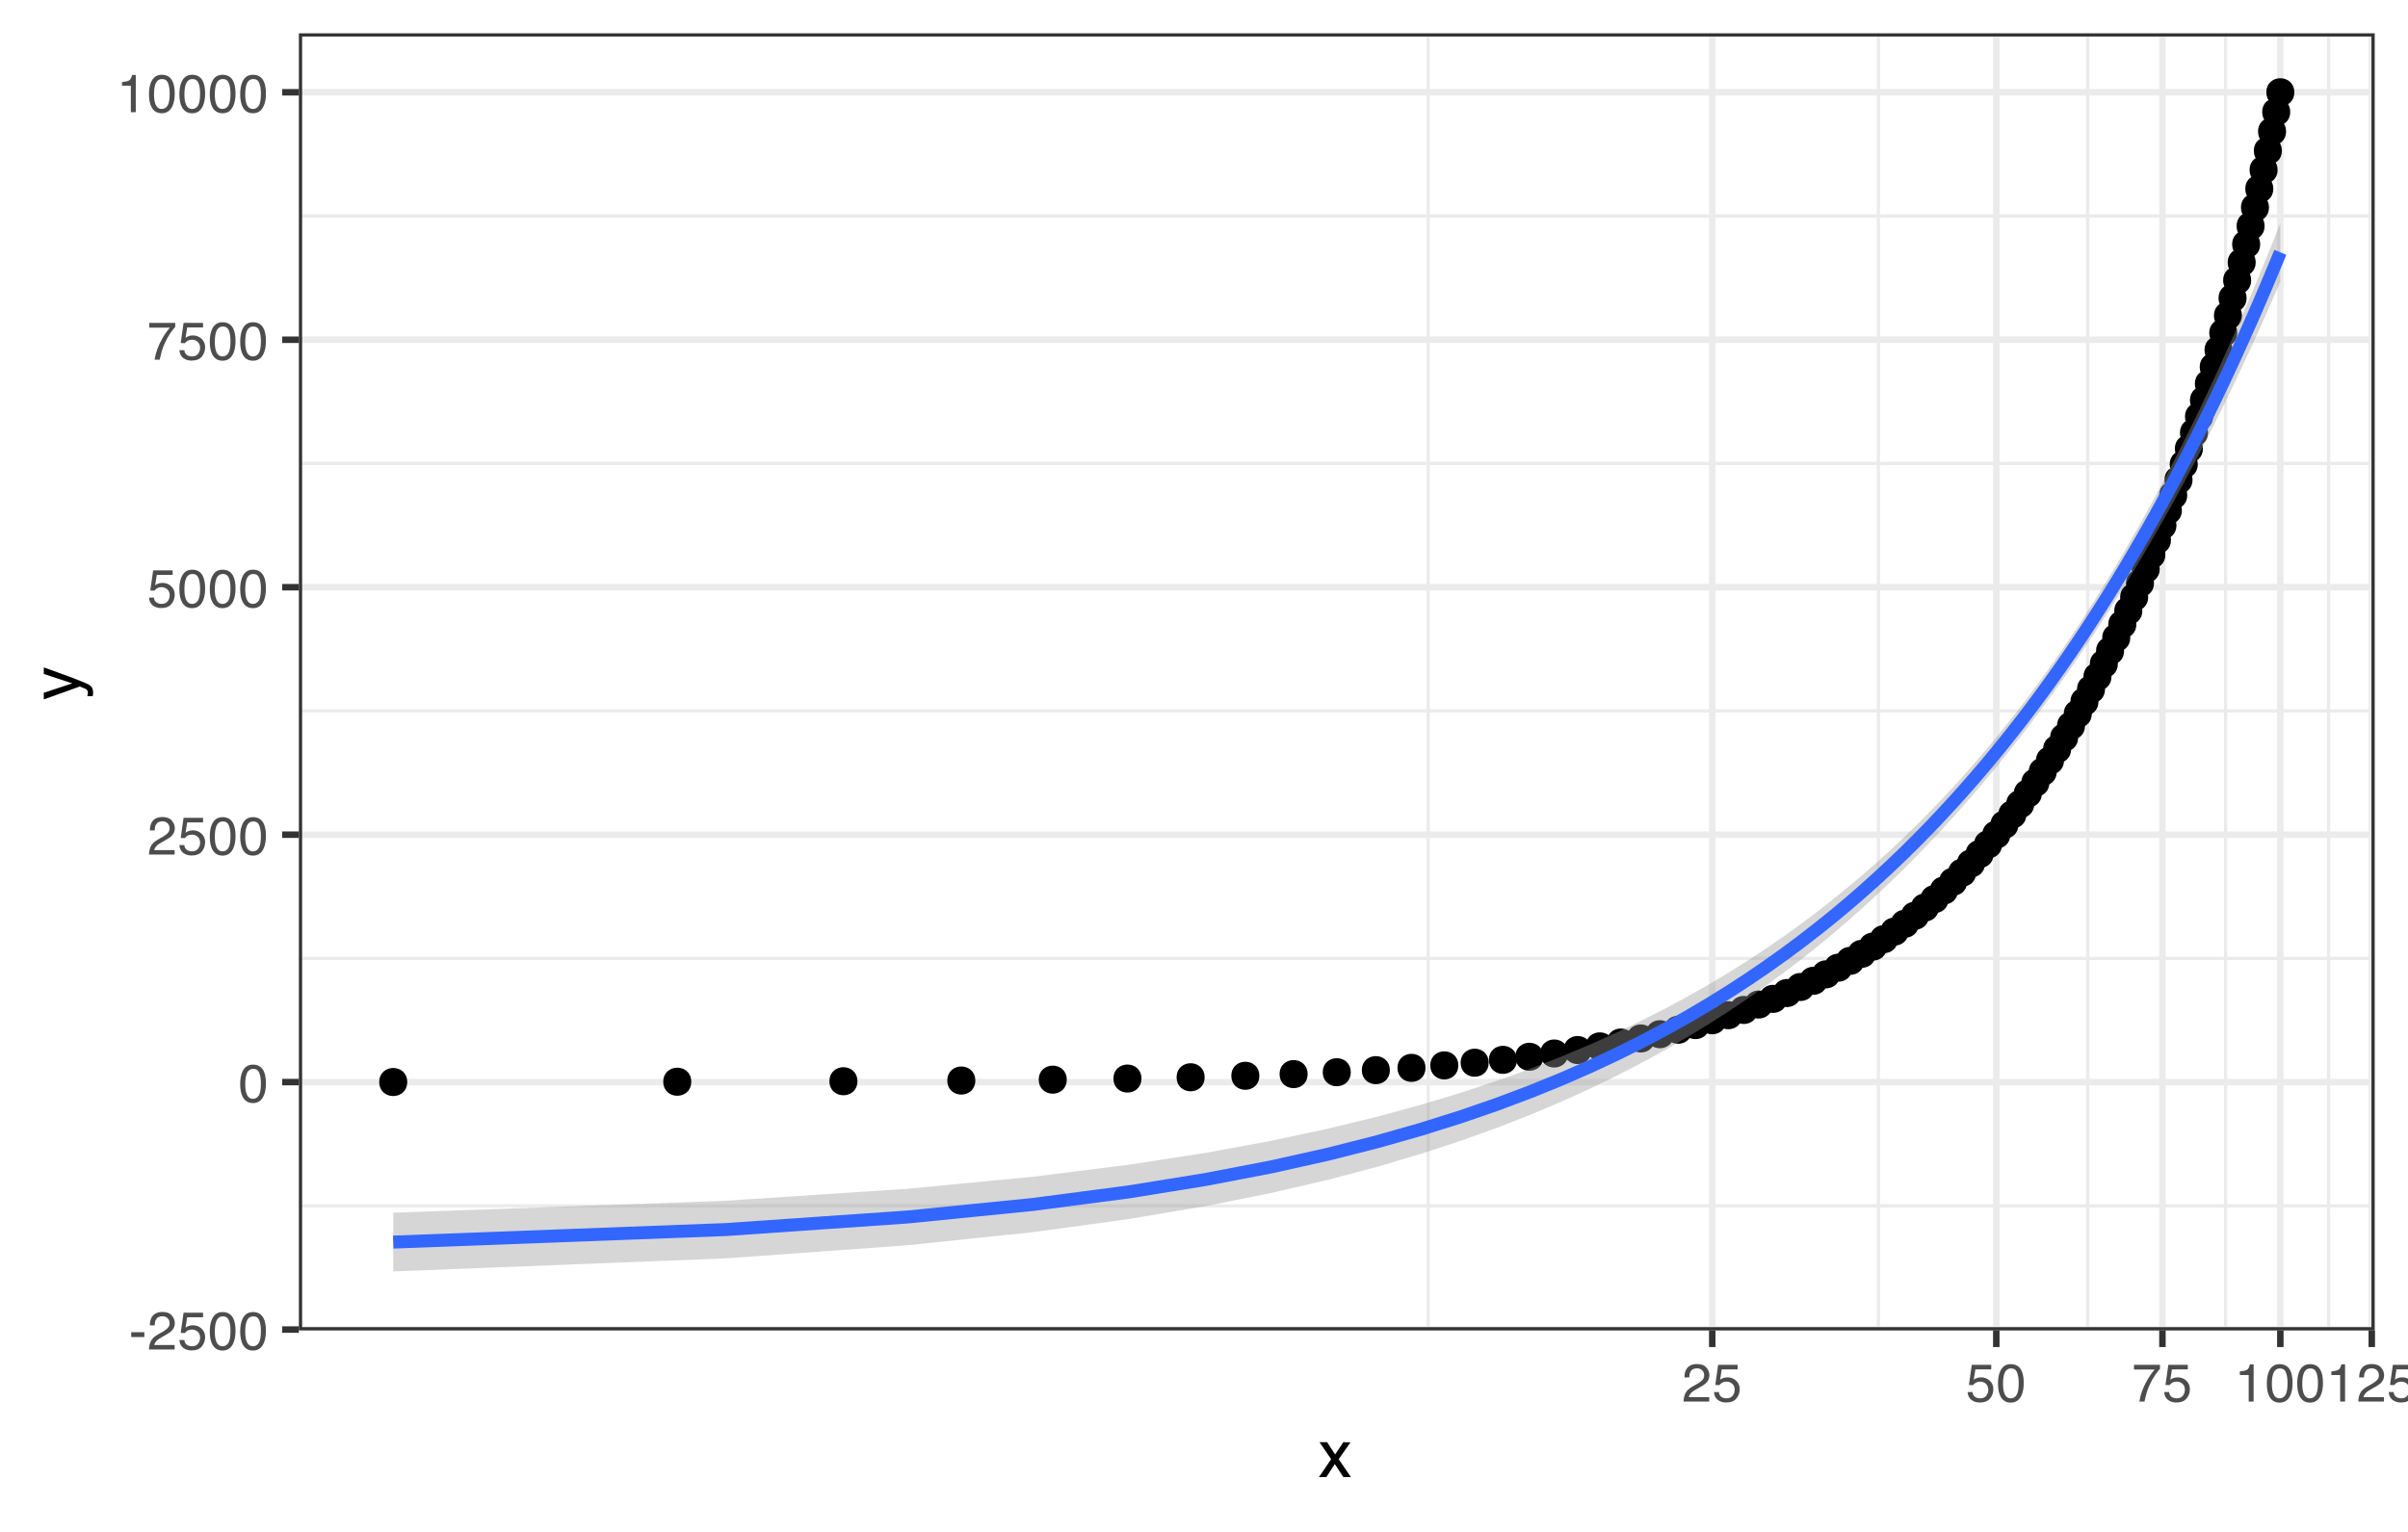 <?xml version="1.0" encoding="UTF-8"?>
<svg xmlns="http://www.w3.org/2000/svg" xmlns:xlink="http://www.w3.org/1999/xlink" width="396" height="252" viewBox="0 0 396 252">
<defs>
<g>
<g id="glyph-0-0">
<path d="M 0.281 0 L 0.281 -6.312 L 5.297 -6.312 L 5.297 0 Z M 4.5 -0.797 L 4.5 -5.516 L 1.078 -5.516 L 1.078 -0.797 Z M 4.5 -0.797 "/>
</g>
<g id="glyph-0-1">
<path d="M 0.359 -2.844 L 2.516 -2.844 L 2.516 -2.047 L 0.359 -2.047 Z M 0.359 -2.844 "/>
</g>
<g id="glyph-0-2">
<path d="M 0.281 0 C 0.301 -0.531 0.406 -0.988 0.594 -1.375 C 0.789 -1.77 1.164 -2.129 1.719 -2.453 L 2.547 -2.922 C 2.91 -3.141 3.164 -3.328 3.312 -3.484 C 3.551 -3.711 3.672 -3.984 3.672 -4.297 C 3.672 -4.648 3.562 -4.93 3.344 -5.141 C 3.133 -5.359 2.848 -5.469 2.484 -5.469 C 1.961 -5.469 1.598 -5.266 1.391 -4.859 C 1.285 -4.648 1.227 -4.352 1.219 -3.969 L 0.422 -3.969 C 0.43 -4.5 0.531 -4.938 0.719 -5.281 C 1.051 -5.875 1.645 -6.172 2.5 -6.172 C 3.195 -6.172 3.707 -5.977 4.031 -5.594 C 4.363 -5.219 4.531 -4.797 4.531 -4.328 C 4.531 -3.836 4.352 -3.414 4 -3.062 C 3.801 -2.863 3.441 -2.617 2.922 -2.328 L 2.344 -2 C 2.062 -1.844 1.836 -1.695 1.672 -1.562 C 1.391 -1.312 1.211 -1.035 1.141 -0.734 L 4.5 -0.734 L 4.5 0 Z M 0.281 0 "/>
</g>
<g id="glyph-0-3">
<path d="M 1.094 -1.562 C 1.133 -1.125 1.336 -0.82 1.703 -0.656 C 1.879 -0.57 2.094 -0.531 2.344 -0.531 C 2.801 -0.531 3.141 -0.676 3.359 -0.969 C 3.578 -1.258 3.688 -1.582 3.688 -1.938 C 3.688 -2.363 3.555 -2.691 3.297 -2.922 C 3.035 -3.16 2.719 -3.281 2.344 -3.281 C 2.082 -3.281 1.852 -3.227 1.656 -3.125 C 1.469 -3.02 1.305 -2.879 1.172 -2.703 L 0.5 -2.734 L 0.969 -6.047 L 4.172 -6.047 L 4.172 -5.297 L 1.562 -5.297 L 1.297 -3.594 C 1.43 -3.695 1.566 -3.773 1.703 -3.828 C 1.93 -3.93 2.195 -3.984 2.5 -3.984 C 3.062 -3.984 3.535 -3.801 3.922 -3.438 C 4.316 -3.07 4.516 -2.609 4.516 -2.047 C 4.516 -1.461 4.332 -0.945 3.969 -0.5 C 3.613 -0.062 3.047 0.156 2.266 0.156 C 1.754 0.156 1.305 0.016 0.922 -0.266 C 0.547 -0.547 0.332 -0.977 0.281 -1.562 Z M 1.094 -1.562 "/>
</g>
<g id="glyph-0-4">
<path d="M 2.375 -6.156 C 3.176 -6.156 3.754 -5.828 4.109 -5.172 C 4.379 -4.66 4.516 -3.961 4.516 -3.078 C 4.516 -2.242 4.391 -1.555 4.141 -1.016 C 3.785 -0.223 3.195 0.172 2.375 0.172 C 1.633 0.172 1.082 -0.148 0.719 -0.797 C 0.426 -1.328 0.281 -2.047 0.281 -2.953 C 0.281 -3.648 0.367 -4.25 0.547 -4.75 C 0.879 -5.688 1.488 -6.156 2.375 -6.156 Z M 2.375 -0.531 C 2.77 -0.531 3.086 -0.707 3.328 -1.062 C 3.566 -1.426 3.688 -2.086 3.688 -3.047 C 3.688 -3.754 3.598 -4.332 3.422 -4.781 C 3.254 -5.227 2.922 -5.453 2.422 -5.453 C 1.973 -5.453 1.641 -5.238 1.422 -4.812 C 1.211 -4.383 1.109 -3.754 1.109 -2.922 C 1.109 -2.297 1.176 -1.789 1.312 -1.406 C 1.52 -0.82 1.875 -0.531 2.375 -0.531 Z M 2.375 -0.531 "/>
</g>
<g id="glyph-0-5">
<path d="M 4.594 -6.047 L 4.594 -5.375 C 4.395 -5.176 4.129 -4.836 3.797 -4.359 C 3.473 -3.891 3.188 -3.379 2.938 -2.828 C 2.688 -2.297 2.5 -1.812 2.375 -1.375 C 2.289 -1.082 2.18 -0.625 2.047 0 L 1.203 0 C 1.391 -1.176 1.816 -2.344 2.484 -3.5 C 2.879 -4.188 3.289 -4.773 3.719 -5.266 L 0.328 -5.266 L 0.328 -6.047 Z M 4.594 -6.047 "/>
</g>
<g id="glyph-0-6">
<path d="M 0.844 -4.359 L 0.844 -4.953 C 1.395 -5.004 1.781 -5.094 2 -5.219 C 2.227 -5.344 2.395 -5.645 2.5 -6.125 L 3.109 -6.125 L 3.109 0 L 2.297 0 L 2.297 -4.359 Z M 0.844 -4.359 "/>
</g>
<g id="glyph-1-0">
<path d="M 0.359 0 L 0.359 -7.891 L 6.625 -7.891 L 6.625 0 Z M 5.625 -0.984 L 5.625 -6.906 L 1.344 -6.906 L 1.344 -0.984 Z M 5.625 -0.984 "/>
</g>
<g id="glyph-1-1">
<path d="M 0.156 -5.75 L 1.406 -5.75 L 2.734 -3.734 L 4.078 -5.75 L 5.25 -5.719 L 3.312 -2.953 L 5.328 0 L 4.094 0 L 2.672 -2.156 L 1.281 0 L 0.062 0 L 2.078 -2.953 Z M 0.156 -5.75 "/>
</g>
<g id="glyph-2-0">
<path d="M 0 -0.359 L -7.891 -0.359 L -7.891 -6.625 L 0 -6.625 Z M -0.984 -5.625 L -6.906 -5.625 L -6.906 -1.344 L -0.984 -1.344 Z M -0.984 -5.625 "/>
</g>
<g id="glyph-2-1">
<path d="M -5.75 -4.297 L -5.75 -5.375 C -5.383 -5.238 -4.547 -4.938 -3.234 -4.469 C -2.242 -4.113 -1.438 -3.816 -0.812 -3.578 C 0.656 -3.023 1.551 -2.633 1.875 -2.406 C 2.195 -2.176 2.359 -1.781 2.359 -1.219 C 2.359 -1.082 2.352 -0.977 2.344 -0.906 C 2.332 -0.832 2.312 -0.742 2.281 -0.641 L 1.406 -0.641 C 1.445 -0.805 1.473 -0.926 1.484 -1 C 1.492 -1.07 1.5 -1.141 1.5 -1.203 C 1.5 -1.379 1.469 -1.508 1.406 -1.594 C 1.352 -1.676 1.285 -1.75 1.203 -1.812 C 1.172 -1.82 1.02 -1.883 0.75 -2 C 0.488 -2.113 0.297 -2.191 0.172 -2.234 L -5.75 -0.109 L -5.75 -1.203 L -1.062 -2.75 Z M -5.891 -2.75 Z M -5.891 -2.75 "/>
</g>
</g>
<clipPath id="clip-0">
<path clip-rule="nonzero" d="M 49.152 5.48 L 390.523 5.48 L 390.523 218.852 L 49.152 218.852 Z M 49.152 5.48 "/>
</clipPath>
<clipPath id="clip-1">
<path clip-rule="nonzero" d="M 49.152 198 L 390.523 198 L 390.523 199 L 49.152 199 Z M 49.152 198 "/>
</clipPath>
<clipPath id="clip-2">
<path clip-rule="nonzero" d="M 49.152 157 L 390.523 157 L 390.523 158 L 49.152 158 Z M 49.152 157 "/>
</clipPath>
<clipPath id="clip-3">
<path clip-rule="nonzero" d="M 49.152 116 L 390.523 116 L 390.523 118 L 49.152 118 Z M 49.152 116 "/>
</clipPath>
<clipPath id="clip-4">
<path clip-rule="nonzero" d="M 49.152 75 L 390.523 75 L 390.523 77 L 49.152 77 Z M 49.152 75 "/>
</clipPath>
<clipPath id="clip-5">
<path clip-rule="nonzero" d="M 49.152 35 L 390.523 35 L 390.523 36 L 49.152 36 Z M 49.152 35 "/>
</clipPath>
<clipPath id="clip-6">
<path clip-rule="nonzero" d="M 234 5.48 L 236 5.48 L 236 218.852 L 234 218.852 Z M 234 5.48 "/>
</clipPath>
<clipPath id="clip-7">
<path clip-rule="nonzero" d="M 308 5.48 L 310 5.48 L 310 218.852 L 308 218.852 Z M 308 5.48 "/>
</clipPath>
<clipPath id="clip-8">
<path clip-rule="nonzero" d="M 343 5.48 L 344 5.48 L 344 218.852 L 343 218.852 Z M 343 5.48 "/>
</clipPath>
<clipPath id="clip-9">
<path clip-rule="nonzero" d="M 365 5.48 L 367 5.48 L 367 218.852 L 365 218.852 Z M 365 5.48 "/>
</clipPath>
<clipPath id="clip-10">
<path clip-rule="nonzero" d="M 382 5.48 L 384 5.48 L 384 218.852 L 382 218.852 Z M 382 5.48 "/>
</clipPath>
<clipPath id="clip-11">
<path clip-rule="nonzero" d="M 49.152 218 L 390.523 218 L 390.523 218.852 L 49.152 218.852 Z M 49.152 218 "/>
</clipPath>
<clipPath id="clip-12">
<path clip-rule="nonzero" d="M 49.152 177 L 390.523 177 L 390.523 179 L 49.152 179 Z M 49.152 177 "/>
</clipPath>
<clipPath id="clip-13">
<path clip-rule="nonzero" d="M 49.152 136 L 390.523 136 L 390.523 138 L 49.152 138 Z M 49.152 136 "/>
</clipPath>
<clipPath id="clip-14">
<path clip-rule="nonzero" d="M 49.152 96 L 390.523 96 L 390.523 98 L 49.152 98 Z M 49.152 96 "/>
</clipPath>
<clipPath id="clip-15">
<path clip-rule="nonzero" d="M 49.152 55 L 390.523 55 L 390.523 57 L 49.152 57 Z M 49.152 55 "/>
</clipPath>
<clipPath id="clip-16">
<path clip-rule="nonzero" d="M 49.152 14 L 390.523 14 L 390.523 16 L 49.152 16 Z M 49.152 14 "/>
</clipPath>
<clipPath id="clip-17">
<path clip-rule="nonzero" d="M 281 5.48 L 283 5.48 L 283 218.852 L 281 218.852 Z M 281 5.48 "/>
</clipPath>
<clipPath id="clip-18">
<path clip-rule="nonzero" d="M 327 5.48 L 329 5.48 L 329 218.852 L 327 218.852 Z M 327 5.48 "/>
</clipPath>
<clipPath id="clip-19">
<path clip-rule="nonzero" d="M 355 5.48 L 357 5.48 L 357 218.852 L 355 218.852 Z M 355 5.48 "/>
</clipPath>
<clipPath id="clip-20">
<path clip-rule="nonzero" d="M 374 5.48 L 376 5.48 L 376 218.852 L 374 218.852 Z M 374 5.48 "/>
</clipPath>
<clipPath id="clip-21">
<path clip-rule="nonzero" d="M 389 5.48 L 390.523 5.48 L 390.523 218.852 L 389 218.852 Z M 389 5.48 "/>
</clipPath>
<clipPath id="clip-22">
<path clip-rule="nonzero" d="M 49.152 5.48 L 390.523 5.48 L 390.523 218.852 L 49.152 218.852 Z M 49.152 5.48 "/>
</clipPath>
</defs>
<rect x="-39.6" y="-25.2" width="475.2" height="302.4" fill="rgb(100%, 100%, 100%)" fill-opacity="1"/>
<rect x="-39.6" y="-25.2" width="475.2" height="302.4" fill="rgb(100%, 100%, 100%)" fill-opacity="1"/>
<path fill="none" stroke-width="1.067" stroke-linecap="round" stroke-linejoin="round" stroke="rgb(100%, 100%, 100%)" stroke-opacity="1" stroke-miterlimit="10" d="M 0 252 L 396 252 L 396 0 L 0 0 Z M 0 252 "/>
<g clip-path="url(#clip-0)">
<path fill-rule="nonzero" fill="rgb(100%, 100%, 100%)" fill-opacity="1" d="M 49.152 218.848 L 390.523 218.848 L 390.523 5.477 L 49.152 5.477 Z M 49.152 218.848 "/>
</g>
<g clip-path="url(#clip-1)">
<path fill="none" stroke-width="0.533" stroke-linecap="butt" stroke-linejoin="round" stroke="rgb(92.157%, 92.157%, 92.157%)" stroke-opacity="1" stroke-miterlimit="10" d="M 49.152 198.363 L 390.52 198.363 "/>
</g>
<g clip-path="url(#clip-2)">
<path fill="none" stroke-width="0.533" stroke-linecap="butt" stroke-linejoin="round" stroke="rgb(92.157%, 92.157%, 92.157%)" stroke-opacity="1" stroke-miterlimit="10" d="M 49.152 157.656 L 390.52 157.656 "/>
</g>
<g clip-path="url(#clip-3)">
<path fill="none" stroke-width="0.533" stroke-linecap="butt" stroke-linejoin="round" stroke="rgb(92.157%, 92.157%, 92.157%)" stroke-opacity="1" stroke-miterlimit="10" d="M 49.152 116.949 L 390.52 116.949 "/>
</g>
<g clip-path="url(#clip-4)">
<path fill="none" stroke-width="0.533" stroke-linecap="butt" stroke-linejoin="round" stroke="rgb(92.157%, 92.157%, 92.157%)" stroke-opacity="1" stroke-miterlimit="10" d="M 49.152 76.238 L 390.52 76.238 "/>
</g>
<g clip-path="url(#clip-5)">
<path fill="none" stroke-width="0.533" stroke-linecap="butt" stroke-linejoin="round" stroke="rgb(92.157%, 92.157%, 92.157%)" stroke-opacity="1" stroke-miterlimit="10" d="M 49.152 35.531 L 390.52 35.531 "/>
</g>
<g clip-path="url(#clip-6)">
<path fill="none" stroke-width="0.533" stroke-linecap="butt" stroke-linejoin="round" stroke="rgb(92.157%, 92.157%, 92.157%)" stroke-opacity="1" stroke-miterlimit="10" d="M 234.871 218.848 L 234.871 5.48 "/>
</g>
<g clip-path="url(#clip-7)">
<path fill="none" stroke-width="0.533" stroke-linecap="butt" stroke-linejoin="round" stroke="rgb(92.157%, 92.157%, 92.157%)" stroke-opacity="1" stroke-miterlimit="10" d="M 308.906 218.848 L 308.906 5.48 "/>
</g>
<g clip-path="url(#clip-8)">
<path fill="none" stroke-width="0.533" stroke-linecap="butt" stroke-linejoin="round" stroke="rgb(92.157%, 92.157%, 92.157%)" stroke-opacity="1" stroke-miterlimit="10" d="M 343.332 218.848 L 343.332 5.48 "/>
</g>
<g clip-path="url(#clip-9)">
<path fill="none" stroke-width="0.533" stroke-linecap="butt" stroke-linejoin="round" stroke="rgb(92.157%, 92.157%, 92.157%)" stroke-opacity="1" stroke-miterlimit="10" d="M 366.004 218.848 L 366.004 5.48 "/>
</g>
<g clip-path="url(#clip-10)">
<path fill="none" stroke-width="0.533" stroke-linecap="butt" stroke-linejoin="round" stroke="rgb(92.157%, 92.157%, 92.157%)" stroke-opacity="1" stroke-miterlimit="10" d="M 382.941 218.848 L 382.941 5.48 "/>
</g>
<g clip-path="url(#clip-11)">
<path fill="none" stroke-width="1.067" stroke-linecap="butt" stroke-linejoin="round" stroke="rgb(92.157%, 92.157%, 92.157%)" stroke-opacity="1" stroke-miterlimit="10" d="M 49.152 218.715 L 390.52 218.715 "/>
</g>
<g clip-path="url(#clip-12)">
<path fill="none" stroke-width="1.067" stroke-linecap="butt" stroke-linejoin="round" stroke="rgb(92.157%, 92.157%, 92.157%)" stroke-opacity="1" stroke-miterlimit="10" d="M 49.152 178.008 L 390.52 178.008 "/>
</g>
<g clip-path="url(#clip-13)">
<path fill="none" stroke-width="1.067" stroke-linecap="butt" stroke-linejoin="round" stroke="rgb(92.157%, 92.157%, 92.157%)" stroke-opacity="1" stroke-miterlimit="10" d="M 49.152 137.301 L 390.52 137.301 "/>
</g>
<g clip-path="url(#clip-14)">
<path fill="none" stroke-width="1.067" stroke-linecap="butt" stroke-linejoin="round" stroke="rgb(92.157%, 92.157%, 92.157%)" stroke-opacity="1" stroke-miterlimit="10" d="M 49.152 96.594 L 390.52 96.594 "/>
</g>
<g clip-path="url(#clip-15)">
<path fill="none" stroke-width="1.067" stroke-linecap="butt" stroke-linejoin="round" stroke="rgb(92.157%, 92.157%, 92.157%)" stroke-opacity="1" stroke-miterlimit="10" d="M 49.152 55.887 L 390.52 55.887 "/>
</g>
<g clip-path="url(#clip-16)">
<path fill="none" stroke-width="1.067" stroke-linecap="butt" stroke-linejoin="round" stroke="rgb(92.157%, 92.157%, 92.157%)" stroke-opacity="1" stroke-miterlimit="10" d="M 49.152 15.18 L 390.52 15.18 "/>
</g>
<g clip-path="url(#clip-17)">
<path fill="none" stroke-width="1.067" stroke-linecap="butt" stroke-linejoin="round" stroke="rgb(92.157%, 92.157%, 92.157%)" stroke-opacity="1" stroke-miterlimit="10" d="M 281.582 218.848 L 281.582 5.48 "/>
</g>
<g clip-path="url(#clip-18)">
<path fill="none" stroke-width="1.067" stroke-linecap="butt" stroke-linejoin="round" stroke="rgb(92.157%, 92.157%, 92.157%)" stroke-opacity="1" stroke-miterlimit="10" d="M 328.293 218.848 L 328.293 5.48 "/>
</g>
<g clip-path="url(#clip-19)">
<path fill="none" stroke-width="1.067" stroke-linecap="butt" stroke-linejoin="round" stroke="rgb(92.157%, 92.157%, 92.157%)" stroke-opacity="1" stroke-miterlimit="10" d="M 355.617 218.848 L 355.617 5.48 "/>
</g>
<g clip-path="url(#clip-20)">
<path fill="none" stroke-width="1.067" stroke-linecap="butt" stroke-linejoin="round" stroke="rgb(92.157%, 92.157%, 92.157%)" stroke-opacity="1" stroke-miterlimit="10" d="M 375.004 218.848 L 375.004 5.48 "/>
</g>
<g clip-path="url(#clip-21)">
<path fill="none" stroke-width="1.067" stroke-linecap="butt" stroke-linejoin="round" stroke="rgb(92.157%, 92.157%, 92.157%)" stroke-opacity="1" stroke-miterlimit="10" d="M 390.043 218.848 L 390.043 5.48 "/>
</g>
<path fill-rule="nonzero" fill="rgb(0%, 0%, 0%)" fill-opacity="1" stroke-width="0.709" stroke-linecap="round" stroke-linejoin="round" stroke="rgb(0%, 0%, 0%)" stroke-opacity="1" stroke-miterlimit="10" d="M 66.621 177.992 C 66.621 180.598 62.711 180.598 62.711 177.992 C 62.711 175.387 66.621 175.387 66.621 177.992 "/>
<path fill-rule="nonzero" fill="rgb(0%, 0%, 0%)" fill-opacity="1" stroke-width="0.709" stroke-linecap="round" stroke-linejoin="round" stroke="rgb(0%, 0%, 0%)" stroke-opacity="1" stroke-miterlimit="10" d="M 113.332 177.945 C 113.332 180.551 109.422 180.551 109.422 177.945 C 109.422 175.336 113.332 175.336 113.332 177.945 "/>
<path fill-rule="nonzero" fill="rgb(0%, 0%, 0%)" fill-opacity="1" stroke-width="0.709" stroke-linecap="round" stroke-linejoin="round" stroke="rgb(0%, 0%, 0%)" stroke-opacity="1" stroke-miterlimit="10" d="M 140.656 177.863 C 140.656 180.469 136.746 180.469 136.746 177.863 C 136.746 175.258 140.656 175.258 140.656 177.863 "/>
<path fill-rule="nonzero" fill="rgb(0%, 0%, 0%)" fill-opacity="1" stroke-width="0.709" stroke-linecap="round" stroke-linejoin="round" stroke="rgb(0%, 0%, 0%)" stroke-opacity="1" stroke-miterlimit="10" d="M 160.043 177.75 C 160.043 180.355 156.133 180.355 156.133 177.75 C 156.133 175.141 160.043 175.141 160.043 177.75 "/>
<path fill-rule="nonzero" fill="rgb(0%, 0%, 0%)" fill-opacity="1" stroke-width="0.709" stroke-linecap="round" stroke-linejoin="round" stroke="rgb(0%, 0%, 0%)" stroke-opacity="1" stroke-miterlimit="10" d="M 175.082 177.602 C 175.082 180.207 171.172 180.207 171.172 177.602 C 171.172 174.996 175.082 174.996 175.082 177.602 "/>
<path fill-rule="nonzero" fill="rgb(0%, 0%, 0%)" fill-opacity="1" stroke-width="0.709" stroke-linecap="round" stroke-linejoin="round" stroke="rgb(0%, 0%, 0%)" stroke-opacity="1" stroke-miterlimit="10" d="M 187.367 177.422 C 187.367 180.027 183.457 180.027 183.457 177.422 C 183.457 174.816 187.367 174.816 187.367 177.422 "/>
<path fill-rule="nonzero" fill="rgb(0%, 0%, 0%)" fill-opacity="1" stroke-width="0.709" stroke-linecap="round" stroke-linejoin="round" stroke="rgb(0%, 0%, 0%)" stroke-opacity="1" stroke-miterlimit="10" d="M 197.754 177.211 C 197.754 179.816 193.844 179.816 193.844 177.211 C 193.844 174.605 197.754 174.605 197.754 177.211 "/>
<path fill-rule="nonzero" fill="rgb(0%, 0%, 0%)" fill-opacity="1" stroke-width="0.709" stroke-linecap="round" stroke-linejoin="round" stroke="rgb(0%, 0%, 0%)" stroke-opacity="1" stroke-miterlimit="10" d="M 206.754 176.965 C 206.754 179.574 202.844 179.574 202.844 176.965 C 202.844 174.359 206.754 174.359 206.754 176.965 "/>
<path fill-rule="nonzero" fill="rgb(0%, 0%, 0%)" fill-opacity="1" stroke-width="0.709" stroke-linecap="round" stroke-linejoin="round" stroke="rgb(0%, 0%, 0%)" stroke-opacity="1" stroke-miterlimit="10" d="M 214.691 176.691 C 214.691 179.297 210.781 179.297 210.781 176.691 C 210.781 174.082 214.691 174.082 214.691 176.691 "/>
<path fill-rule="nonzero" fill="rgb(0%, 0%, 0%)" fill-opacity="1" stroke-width="0.709" stroke-linecap="round" stroke-linejoin="round" stroke="rgb(0%, 0%, 0%)" stroke-opacity="1" stroke-miterlimit="10" d="M 221.789 176.379 C 221.789 178.988 217.879 178.988 217.879 176.379 C 217.879 173.773 221.789 173.773 221.789 176.379 "/>
<path fill-rule="nonzero" fill="rgb(0%, 0%, 0%)" fill-opacity="1" stroke-width="0.709" stroke-linecap="round" stroke-linejoin="round" stroke="rgb(0%, 0%, 0%)" stroke-opacity="1" stroke-miterlimit="10" d="M 228.215 176.039 C 228.215 178.645 224.305 178.645 224.305 176.039 C 224.305 173.434 228.215 173.434 228.215 176.039 "/>
<path fill-rule="nonzero" fill="rgb(0%, 0%, 0%)" fill-opacity="1" stroke-width="0.709" stroke-linecap="round" stroke-linejoin="round" stroke="rgb(0%, 0%, 0%)" stroke-opacity="1" stroke-miterlimit="10" d="M 234.078 175.664 C 234.078 178.27 230.168 178.27 230.168 175.664 C 230.168 173.059 234.078 173.059 234.078 175.664 "/>
<path fill-rule="nonzero" fill="rgb(0%, 0%, 0%)" fill-opacity="1" stroke-width="0.709" stroke-linecap="round" stroke-linejoin="round" stroke="rgb(0%, 0%, 0%)" stroke-opacity="1" stroke-miterlimit="10" d="M 239.473 175.258 C 239.473 177.863 235.562 177.863 235.562 175.258 C 235.562 172.652 239.473 172.652 239.473 175.258 "/>
<path fill-rule="nonzero" fill="rgb(0%, 0%, 0%)" fill-opacity="1" stroke-width="0.709" stroke-linecap="round" stroke-linejoin="round" stroke="rgb(0%, 0%, 0%)" stroke-opacity="1" stroke-miterlimit="10" d="M 244.465 174.816 C 244.465 177.422 240.555 177.422 240.555 174.816 C 240.555 172.211 244.465 172.211 244.465 174.816 "/>
<path fill-rule="nonzero" fill="rgb(0%, 0%, 0%)" fill-opacity="1" stroke-width="0.709" stroke-linecap="round" stroke-linejoin="round" stroke="rgb(0%, 0%, 0%)" stroke-opacity="1" stroke-miterlimit="10" d="M 249.113 174.344 C 249.113 176.953 245.203 176.953 245.203 174.344 C 245.203 171.738 249.113 171.738 249.113 174.344 "/>
<path fill-rule="nonzero" fill="rgb(0%, 0%, 0%)" fill-opacity="1" stroke-width="0.709" stroke-linecap="round" stroke-linejoin="round" stroke="rgb(0%, 0%, 0%)" stroke-opacity="1" stroke-miterlimit="10" d="M 253.465 173.84 C 253.465 176.445 249.555 176.445 249.555 173.84 C 249.555 171.234 253.465 171.234 253.465 173.84 "/>
<path fill-rule="nonzero" fill="rgb(0%, 0%, 0%)" fill-opacity="1" stroke-width="0.709" stroke-linecap="round" stroke-linejoin="round" stroke="rgb(0%, 0%, 0%)" stroke-opacity="1" stroke-miterlimit="10" d="M 257.547 173.305 C 257.547 175.91 253.641 175.91 253.641 173.305 C 253.641 170.695 257.547 170.695 257.547 173.305 "/>
<path fill-rule="nonzero" fill="rgb(0%, 0%, 0%)" fill-opacity="1" stroke-width="0.709" stroke-linecap="round" stroke-linejoin="round" stroke="rgb(0%, 0%, 0%)" stroke-opacity="1" stroke-miterlimit="10" d="M 261.402 172.734 C 261.402 175.34 257.492 175.34 257.492 172.734 C 257.492 170.125 261.402 170.125 261.402 172.734 "/>
<path fill-rule="nonzero" fill="rgb(0%, 0%, 0%)" fill-opacity="1" stroke-width="0.709" stroke-linecap="round" stroke-linejoin="round" stroke="rgb(0%, 0%, 0%)" stroke-opacity="1" stroke-miterlimit="10" d="M 265.043 172.129 C 265.043 174.738 261.133 174.738 261.133 172.129 C 261.133 169.523 265.043 169.523 265.043 172.129 "/>
<path fill-rule="nonzero" fill="rgb(0%, 0%, 0%)" fill-opacity="1" stroke-width="0.709" stroke-linecap="round" stroke-linejoin="round" stroke="rgb(0%, 0%, 0%)" stroke-opacity="1" stroke-miterlimit="10" d="M 268.5 171.496 C 268.5 174.102 264.59 174.102 264.59 171.496 C 264.59 168.891 268.5 168.891 268.5 171.496 "/>
<path fill-rule="nonzero" fill="rgb(0%, 0%, 0%)" fill-opacity="1" stroke-width="0.709" stroke-linecap="round" stroke-linejoin="round" stroke="rgb(0%, 0%, 0%)" stroke-opacity="1" stroke-miterlimit="10" d="M 271.789 170.828 C 271.789 173.434 267.879 173.434 267.879 170.828 C 267.879 168.223 271.789 168.223 271.789 170.828 "/>
<path fill-rule="nonzero" fill="rgb(0%, 0%, 0%)" fill-opacity="1" stroke-width="0.709" stroke-linecap="round" stroke-linejoin="round" stroke="rgb(0%, 0%, 0%)" stroke-opacity="1" stroke-miterlimit="10" d="M 274.922 170.129 C 274.922 172.734 271.016 172.734 271.016 170.129 C 271.016 167.52 274.922 167.52 274.922 170.129 "/>
<path fill-rule="nonzero" fill="rgb(0%, 0%, 0%)" fill-opacity="1" stroke-width="0.709" stroke-linecap="round" stroke-linejoin="round" stroke="rgb(0%, 0%, 0%)" stroke-opacity="1" stroke-miterlimit="10" d="M 277.918 169.395 C 277.918 172 274.008 172 274.008 169.395 C 274.008 166.789 277.918 166.789 277.918 169.395 "/>
<path fill-rule="nonzero" fill="rgb(0%, 0%, 0%)" fill-opacity="1" stroke-width="0.709" stroke-linecap="round" stroke-linejoin="round" stroke="rgb(0%, 0%, 0%)" stroke-opacity="1" stroke-miterlimit="10" d="M 280.785 168.629 C 280.785 171.234 276.879 171.234 276.879 168.629 C 276.879 166.023 280.785 166.023 280.785 168.629 "/>
<path fill-rule="nonzero" fill="rgb(0%, 0%, 0%)" fill-opacity="1" stroke-width="0.709" stroke-linecap="round" stroke-linejoin="round" stroke="rgb(0%, 0%, 0%)" stroke-opacity="1" stroke-miterlimit="10" d="M 283.539 167.832 C 283.539 170.438 279.629 170.438 279.629 167.832 C 279.629 165.227 283.539 165.227 283.539 167.832 "/>
<path fill-rule="nonzero" fill="rgb(0%, 0%, 0%)" fill-opacity="1" stroke-width="0.709" stroke-linecap="round" stroke-linejoin="round" stroke="rgb(0%, 0%, 0%)" stroke-opacity="1" stroke-miterlimit="10" d="M 286.18 167 C 286.18 169.609 282.27 169.609 282.27 167 C 282.27 164.395 286.18 164.395 286.18 167 "/>
<path fill-rule="nonzero" fill="rgb(0%, 0%, 0%)" fill-opacity="1" stroke-width="0.709" stroke-linecap="round" stroke-linejoin="round" stroke="rgb(0%, 0%, 0%)" stroke-opacity="1" stroke-miterlimit="10" d="M 288.723 166.137 C 288.723 168.746 284.816 168.746 284.816 166.137 C 284.816 163.531 288.723 163.531 288.723 166.137 "/>
<path fill-rule="nonzero" fill="rgb(0%, 0%, 0%)" fill-opacity="1" stroke-width="0.709" stroke-linecap="round" stroke-linejoin="round" stroke="rgb(0%, 0%, 0%)" stroke-opacity="1" stroke-miterlimit="10" d="M 291.176 165.242 C 291.176 167.848 287.266 167.848 287.266 165.242 C 287.266 162.637 291.176 162.637 291.176 165.242 "/>
<path fill-rule="nonzero" fill="rgb(0%, 0%, 0%)" fill-opacity="1" stroke-width="0.709" stroke-linecap="round" stroke-linejoin="round" stroke="rgb(0%, 0%, 0%)" stroke-opacity="1" stroke-miterlimit="10" d="M 293.539 164.316 C 293.539 166.922 289.629 166.922 289.629 164.316 C 289.629 161.707 293.539 161.707 293.539 164.316 "/>
<path fill-rule="nonzero" fill="rgb(0%, 0%, 0%)" fill-opacity="1" stroke-width="0.709" stroke-linecap="round" stroke-linejoin="round" stroke="rgb(0%, 0%, 0%)" stroke-opacity="1" stroke-miterlimit="10" d="M 295.824 163.355 C 295.824 165.961 291.914 165.961 291.914 163.355 C 291.914 160.746 295.824 160.746 295.824 163.355 "/>
<path fill-rule="nonzero" fill="rgb(0%, 0%, 0%)" fill-opacity="1" stroke-width="0.709" stroke-linecap="round" stroke-linejoin="round" stroke="rgb(0%, 0%, 0%)" stroke-opacity="1" stroke-miterlimit="10" d="M 298.035 162.359 C 298.035 164.969 294.125 164.969 294.125 162.359 C 294.125 159.754 298.035 159.754 298.035 162.359 "/>
<path fill-rule="nonzero" fill="rgb(0%, 0%, 0%)" fill-opacity="1" stroke-width="0.709" stroke-linecap="round" stroke-linejoin="round" stroke="rgb(0%, 0%, 0%)" stroke-opacity="1" stroke-miterlimit="10" d="M 300.172 161.336 C 300.172 163.941 296.266 163.941 296.266 161.336 C 296.266 158.73 300.172 158.73 300.172 161.336 "/>
<path fill-rule="nonzero" fill="rgb(0%, 0%, 0%)" fill-opacity="1" stroke-width="0.709" stroke-linecap="round" stroke-linejoin="round" stroke="rgb(0%, 0%, 0%)" stroke-opacity="1" stroke-miterlimit="10" d="M 302.246 160.277 C 302.246 162.883 298.336 162.883 298.336 160.277 C 298.336 157.672 302.246 157.672 302.246 160.277 "/>
<path fill-rule="nonzero" fill="rgb(0%, 0%, 0%)" fill-opacity="1" stroke-width="0.709" stroke-linecap="round" stroke-linejoin="round" stroke="rgb(0%, 0%, 0%)" stroke-opacity="1" stroke-miterlimit="10" d="M 304.258 159.188 C 304.258 161.793 300.348 161.793 300.348 159.188 C 300.348 156.578 304.258 156.578 304.258 159.188 "/>
<path fill-rule="nonzero" fill="rgb(0%, 0%, 0%)" fill-opacity="1" stroke-width="0.709" stroke-linecap="round" stroke-linejoin="round" stroke="rgb(0%, 0%, 0%)" stroke-opacity="1" stroke-miterlimit="10" d="M 306.211 158.062 C 306.211 160.668 302.305 160.668 302.305 158.062 C 302.305 155.457 306.211 155.457 306.211 158.062 "/>
<path fill-rule="nonzero" fill="rgb(0%, 0%, 0%)" fill-opacity="1" stroke-width="0.709" stroke-linecap="round" stroke-linejoin="round" stroke="rgb(0%, 0%, 0%)" stroke-opacity="1" stroke-miterlimit="10" d="M 308.109 156.906 C 308.109 159.512 304.203 159.512 304.203 156.906 C 304.203 154.301 308.109 154.301 308.109 156.906 "/>
<path fill-rule="nonzero" fill="rgb(0%, 0%, 0%)" fill-opacity="1" stroke-width="0.709" stroke-linecap="round" stroke-linejoin="round" stroke="rgb(0%, 0%, 0%)" stroke-opacity="1" stroke-miterlimit="10" d="M 309.957 155.719 C 309.957 158.324 306.047 158.324 306.047 155.719 C 306.047 153.109 309.957 153.109 309.957 155.719 "/>
<path fill-rule="nonzero" fill="rgb(0%, 0%, 0%)" fill-opacity="1" stroke-width="0.709" stroke-linecap="round" stroke-linejoin="round" stroke="rgb(0%, 0%, 0%)" stroke-opacity="1" stroke-miterlimit="10" d="M 311.754 154.496 C 311.754 157.102 307.844 157.102 307.844 154.496 C 307.844 151.891 311.754 151.891 311.754 154.496 "/>
<path fill-rule="nonzero" fill="rgb(0%, 0%, 0%)" fill-opacity="1" stroke-width="0.709" stroke-linecap="round" stroke-linejoin="round" stroke="rgb(0%, 0%, 0%)" stroke-opacity="1" stroke-miterlimit="10" d="M 313.504 153.242 C 313.504 155.848 309.594 155.848 309.594 153.242 C 309.594 150.637 313.504 150.637 313.504 153.242 "/>
<path fill-rule="nonzero" fill="rgb(0%, 0%, 0%)" fill-opacity="1" stroke-width="0.709" stroke-linecap="round" stroke-linejoin="round" stroke="rgb(0%, 0%, 0%)" stroke-opacity="1" stroke-miterlimit="10" d="M 315.211 151.957 C 315.211 154.562 311.301 154.562 311.301 151.957 C 311.301 149.348 315.211 149.348 315.211 151.957 "/>
<path fill-rule="nonzero" fill="rgb(0%, 0%, 0%)" fill-opacity="1" stroke-width="0.709" stroke-linecap="round" stroke-linejoin="round" stroke="rgb(0%, 0%, 0%)" stroke-opacity="1" stroke-miterlimit="10" d="M 316.875 150.637 C 316.875 153.242 312.965 153.242 312.965 150.637 C 312.965 148.031 316.875 148.031 316.875 150.637 "/>
<path fill-rule="nonzero" fill="rgb(0%, 0%, 0%)" fill-opacity="1" stroke-width="0.709" stroke-linecap="round" stroke-linejoin="round" stroke="rgb(0%, 0%, 0%)" stroke-opacity="1" stroke-miterlimit="10" d="M 318.5 149.285 C 318.5 151.891 314.59 151.891 314.59 149.285 C 314.59 146.68 318.5 146.68 318.5 149.285 "/>
<path fill-rule="nonzero" fill="rgb(0%, 0%, 0%)" fill-opacity="1" stroke-width="0.709" stroke-linecap="round" stroke-linejoin="round" stroke="rgb(0%, 0%, 0%)" stroke-opacity="1" stroke-miterlimit="10" d="M 320.086 147.902 C 320.086 150.508 316.176 150.508 316.176 147.902 C 316.176 145.297 320.086 145.297 320.086 147.902 "/>
<path fill-rule="nonzero" fill="rgb(0%, 0%, 0%)" fill-opacity="1" stroke-width="0.709" stroke-linecap="round" stroke-linejoin="round" stroke="rgb(0%, 0%, 0%)" stroke-opacity="1" stroke-miterlimit="10" d="M 321.633 146.484 C 321.633 149.09 317.723 149.09 317.723 146.484 C 317.723 143.879 321.633 143.879 321.633 146.484 "/>
<path fill-rule="nonzero" fill="rgb(0%, 0%, 0%)" fill-opacity="1" stroke-width="0.709" stroke-linecap="round" stroke-linejoin="round" stroke="rgb(0%, 0%, 0%)" stroke-opacity="1" stroke-miterlimit="10" d="M 323.148 145.035 C 323.148 147.641 319.238 147.641 319.238 145.035 C 319.238 142.43 323.148 142.43 323.148 145.035 "/>
<path fill-rule="nonzero" fill="rgb(0%, 0%, 0%)" fill-opacity="1" stroke-width="0.709" stroke-linecap="round" stroke-linejoin="round" stroke="rgb(0%, 0%, 0%)" stroke-opacity="1" stroke-miterlimit="10" d="M 324.629 143.555 C 324.629 146.16 320.719 146.16 320.719 143.555 C 320.719 140.949 324.629 140.949 324.629 143.555 "/>
<path fill-rule="nonzero" fill="rgb(0%, 0%, 0%)" fill-opacity="1" stroke-width="0.709" stroke-linecap="round" stroke-linejoin="round" stroke="rgb(0%, 0%, 0%)" stroke-opacity="1" stroke-miterlimit="10" d="M 326.078 142.039 C 326.078 144.645 322.168 144.645 322.168 142.039 C 322.168 139.434 326.078 139.434 326.078 142.039 "/>
<path fill-rule="nonzero" fill="rgb(0%, 0%, 0%)" fill-opacity="1" stroke-width="0.709" stroke-linecap="round" stroke-linejoin="round" stroke="rgb(0%, 0%, 0%)" stroke-opacity="1" stroke-miterlimit="10" d="M 327.496 140.492 C 327.496 143.098 323.586 143.098 323.586 140.492 C 323.586 137.887 327.496 137.887 327.496 140.492 "/>
<path fill-rule="nonzero" fill="rgb(0%, 0%, 0%)" fill-opacity="1" stroke-width="0.709" stroke-linecap="round" stroke-linejoin="round" stroke="rgb(0%, 0%, 0%)" stroke-opacity="1" stroke-miterlimit="10" d="M 328.887 138.914 C 328.887 141.52 324.977 141.52 324.977 138.914 C 324.977 136.309 328.887 136.309 328.887 138.914 "/>
<path fill-rule="nonzero" fill="rgb(0%, 0%, 0%)" fill-opacity="1" stroke-width="0.709" stroke-linecap="round" stroke-linejoin="round" stroke="rgb(0%, 0%, 0%)" stroke-opacity="1" stroke-miterlimit="10" d="M 330.25 137.301 C 330.25 139.906 326.34 139.906 326.34 137.301 C 326.34 134.695 330.25 134.695 330.25 137.301 "/>
<path fill-rule="nonzero" fill="rgb(0%, 0%, 0%)" fill-opacity="1" stroke-width="0.709" stroke-linecap="round" stroke-linejoin="round" stroke="rgb(0%, 0%, 0%)" stroke-opacity="1" stroke-miterlimit="10" d="M 331.582 135.656 C 331.582 138.262 327.672 138.262 327.672 135.656 C 327.672 133.051 331.582 133.051 331.582 135.656 "/>
<path fill-rule="nonzero" fill="rgb(0%, 0%, 0%)" fill-opacity="1" stroke-width="0.709" stroke-linecap="round" stroke-linejoin="round" stroke="rgb(0%, 0%, 0%)" stroke-opacity="1" stroke-miterlimit="10" d="M 332.891 133.98 C 332.891 136.586 328.98 136.586 328.98 133.98 C 328.98 131.371 332.891 131.371 332.891 133.98 "/>
<path fill-rule="nonzero" fill="rgb(0%, 0%, 0%)" fill-opacity="1" stroke-width="0.709" stroke-linecap="round" stroke-linejoin="round" stroke="rgb(0%, 0%, 0%)" stroke-opacity="1" stroke-miterlimit="10" d="M 334.176 132.27 C 334.176 134.875 330.266 134.875 330.266 132.27 C 330.266 129.664 334.176 129.664 334.176 132.27 "/>
<path fill-rule="nonzero" fill="rgb(0%, 0%, 0%)" fill-opacity="1" stroke-width="0.709" stroke-linecap="round" stroke-linejoin="round" stroke="rgb(0%, 0%, 0%)" stroke-opacity="1" stroke-miterlimit="10" d="M 335.434 130.527 C 335.434 133.133 331.523 133.133 331.523 130.527 C 331.523 127.922 335.434 127.922 335.434 130.527 "/>
<path fill-rule="nonzero" fill="rgb(0%, 0%, 0%)" fill-opacity="1" stroke-width="0.709" stroke-linecap="round" stroke-linejoin="round" stroke="rgb(0%, 0%, 0%)" stroke-opacity="1" stroke-miterlimit="10" d="M 336.672 128.754 C 336.672 131.359 332.762 131.359 332.762 128.754 C 332.762 126.145 336.672 126.145 336.672 128.754 "/>
<path fill-rule="nonzero" fill="rgb(0%, 0%, 0%)" fill-opacity="1" stroke-width="0.709" stroke-linecap="round" stroke-linejoin="round" stroke="rgb(0%, 0%, 0%)" stroke-opacity="1" stroke-miterlimit="10" d="M 337.887 126.945 C 337.887 129.551 333.977 129.551 333.977 126.945 C 333.977 124.34 337.887 124.34 337.887 126.945 "/>
<path fill-rule="nonzero" fill="rgb(0%, 0%, 0%)" fill-opacity="1" stroke-width="0.709" stroke-linecap="round" stroke-linejoin="round" stroke="rgb(0%, 0%, 0%)" stroke-opacity="1" stroke-miterlimit="10" d="M 339.078 125.105 C 339.078 127.711 335.168 127.711 335.168 125.105 C 335.168 122.5 339.078 122.5 339.078 125.105 "/>
<path fill-rule="nonzero" fill="rgb(0%, 0%, 0%)" fill-opacity="1" stroke-width="0.709" stroke-linecap="round" stroke-linejoin="round" stroke="rgb(0%, 0%, 0%)" stroke-opacity="1" stroke-miterlimit="10" d="M 340.25 123.234 C 340.25 125.84 336.34 125.84 336.34 123.234 C 336.34 120.625 340.25 120.625 340.25 123.234 "/>
<path fill-rule="nonzero" fill="rgb(0%, 0%, 0%)" fill-opacity="1" stroke-width="0.709" stroke-linecap="round" stroke-linejoin="round" stroke="rgb(0%, 0%, 0%)" stroke-opacity="1" stroke-miterlimit="10" d="M 341.402 121.328 C 341.402 123.934 337.492 123.934 337.492 121.328 C 337.492 118.723 341.402 118.723 341.402 121.328 "/>
<path fill-rule="nonzero" fill="rgb(0%, 0%, 0%)" fill-opacity="1" stroke-width="0.709" stroke-linecap="round" stroke-linejoin="round" stroke="rgb(0%, 0%, 0%)" stroke-opacity="1" stroke-miterlimit="10" d="M 342.535 119.391 C 342.535 121.996 338.625 121.996 338.625 119.391 C 338.625 116.785 342.535 116.785 342.535 119.391 "/>
<path fill-rule="nonzero" fill="rgb(0%, 0%, 0%)" fill-opacity="1" stroke-width="0.709" stroke-linecap="round" stroke-linejoin="round" stroke="rgb(0%, 0%, 0%)" stroke-opacity="1" stroke-miterlimit="10" d="M 343.648 117.418 C 343.648 120.027 339.738 120.027 339.738 117.418 C 339.738 114.812 343.648 114.812 343.648 117.418 "/>
<path fill-rule="nonzero" fill="rgb(0%, 0%, 0%)" fill-opacity="1" stroke-width="0.709" stroke-linecap="round" stroke-linejoin="round" stroke="rgb(0%, 0%, 0%)" stroke-opacity="1" stroke-miterlimit="10" d="M 344.746 115.418 C 344.746 118.023 340.836 118.023 340.836 115.418 C 340.836 112.809 344.746 112.809 344.746 115.418 "/>
<path fill-rule="nonzero" fill="rgb(0%, 0%, 0%)" fill-opacity="1" stroke-width="0.709" stroke-linecap="round" stroke-linejoin="round" stroke="rgb(0%, 0%, 0%)" stroke-opacity="1" stroke-miterlimit="10" d="M 345.824 113.383 C 345.824 115.988 341.914 115.988 341.914 113.383 C 341.914 110.773 345.824 110.773 345.824 113.383 "/>
<path fill-rule="nonzero" fill="rgb(0%, 0%, 0%)" fill-opacity="1" stroke-width="0.709" stroke-linecap="round" stroke-linejoin="round" stroke="rgb(0%, 0%, 0%)" stroke-opacity="1" stroke-miterlimit="10" d="M 346.883 111.312 C 346.883 113.918 342.973 113.918 342.973 111.312 C 342.973 108.707 346.883 108.707 346.883 111.312 "/>
<path fill-rule="nonzero" fill="rgb(0%, 0%, 0%)" fill-opacity="1" stroke-width="0.709" stroke-linecap="round" stroke-linejoin="round" stroke="rgb(0%, 0%, 0%)" stroke-opacity="1" stroke-miterlimit="10" d="M 347.93 109.211 C 347.93 111.82 344.02 111.82 344.02 109.211 C 344.02 106.605 347.93 106.605 347.93 109.211 "/>
<path fill-rule="nonzero" fill="rgb(0%, 0%, 0%)" fill-opacity="1" stroke-width="0.709" stroke-linecap="round" stroke-linejoin="round" stroke="rgb(0%, 0%, 0%)" stroke-opacity="1" stroke-miterlimit="10" d="M 348.957 107.078 C 348.957 109.688 345.047 109.688 345.047 107.078 C 345.047 104.473 348.957 104.473 348.957 107.078 "/>
<path fill-rule="nonzero" fill="rgb(0%, 0%, 0%)" fill-opacity="1" stroke-width="0.709" stroke-linecap="round" stroke-linejoin="round" stroke="rgb(0%, 0%, 0%)" stroke-opacity="1" stroke-miterlimit="10" d="M 349.973 104.914 C 349.973 107.52 346.062 107.52 346.062 104.914 C 346.062 102.309 349.973 102.309 349.973 104.914 "/>
<path fill-rule="nonzero" fill="rgb(0%, 0%, 0%)" fill-opacity="1" stroke-width="0.709" stroke-linecap="round" stroke-linejoin="round" stroke="rgb(0%, 0%, 0%)" stroke-opacity="1" stroke-miterlimit="10" d="M 350.969 102.715 C 350.969 105.324 347.059 105.324 347.059 102.715 C 347.059 100.109 350.969 100.109 350.969 102.715 "/>
<path fill-rule="nonzero" fill="rgb(0%, 0%, 0%)" fill-opacity="1" stroke-width="0.709" stroke-linecap="round" stroke-linejoin="round" stroke="rgb(0%, 0%, 0%)" stroke-opacity="1" stroke-miterlimit="10" d="M 351.953 100.484 C 351.953 103.09 348.043 103.09 348.043 100.484 C 348.043 97.879 351.953 97.879 351.953 100.484 "/>
<path fill-rule="nonzero" fill="rgb(0%, 0%, 0%)" fill-opacity="1" stroke-width="0.709" stroke-linecap="round" stroke-linejoin="round" stroke="rgb(0%, 0%, 0%)" stroke-opacity="1" stroke-miterlimit="10" d="M 352.922 98.223 C 352.922 100.828 349.012 100.828 349.012 98.223 C 349.012 95.617 352.922 95.617 352.922 98.223 "/>
<path fill-rule="nonzero" fill="rgb(0%, 0%, 0%)" fill-opacity="1" stroke-width="0.709" stroke-linecap="round" stroke-linejoin="round" stroke="rgb(0%, 0%, 0%)" stroke-opacity="1" stroke-miterlimit="10" d="M 353.879 95.926 C 353.879 98.531 349.969 98.531 349.969 95.926 C 349.969 93.32 353.879 93.32 353.879 95.926 "/>
<path fill-rule="nonzero" fill="rgb(0%, 0%, 0%)" fill-opacity="1" stroke-width="0.709" stroke-linecap="round" stroke-linejoin="round" stroke="rgb(0%, 0%, 0%)" stroke-opacity="1" stroke-miterlimit="10" d="M 354.82 93.598 C 354.82 96.203 350.91 96.203 350.91 93.598 C 350.91 90.992 354.82 90.992 354.82 93.598 "/>
<path fill-rule="nonzero" fill="rgb(0%, 0%, 0%)" fill-opacity="1" stroke-width="0.709" stroke-linecap="round" stroke-linejoin="round" stroke="rgb(0%, 0%, 0%)" stroke-opacity="1" stroke-miterlimit="10" d="M 355.75 91.234 C 355.75 93.844 351.84 93.844 351.84 91.234 C 351.84 88.629 355.75 88.629 355.75 91.234 "/>
<path fill-rule="nonzero" fill="rgb(0%, 0%, 0%)" fill-opacity="1" stroke-width="0.709" stroke-linecap="round" stroke-linejoin="round" stroke="rgb(0%, 0%, 0%)" stroke-opacity="1" stroke-miterlimit="10" d="M 356.668 88.844 C 356.668 91.449 352.758 91.449 352.758 88.844 C 352.758 86.234 356.668 86.234 356.668 88.844 "/>
<path fill-rule="nonzero" fill="rgb(0%, 0%, 0%)" fill-opacity="1" stroke-width="0.709" stroke-linecap="round" stroke-linejoin="round" stroke="rgb(0%, 0%, 0%)" stroke-opacity="1" stroke-miterlimit="10" d="M 357.57 86.418 C 357.57 89.023 353.664 89.023 353.664 86.418 C 353.664 83.809 357.57 83.809 357.57 86.418 "/>
<path fill-rule="nonzero" fill="rgb(0%, 0%, 0%)" fill-opacity="1" stroke-width="0.709" stroke-linecap="round" stroke-linejoin="round" stroke="rgb(0%, 0%, 0%)" stroke-opacity="1" stroke-miterlimit="10" d="M 358.465 83.957 C 358.465 86.562 354.555 86.562 354.555 83.957 C 354.555 81.352 358.465 81.352 358.465 83.957 "/>
<path fill-rule="nonzero" fill="rgb(0%, 0%, 0%)" fill-opacity="1" stroke-width="0.709" stroke-linecap="round" stroke-linejoin="round" stroke="rgb(0%, 0%, 0%)" stroke-opacity="1" stroke-miterlimit="10" d="M 359.344 81.465 C 359.344 84.074 355.438 84.074 355.438 81.465 C 355.438 78.859 359.344 78.859 359.344 81.465 "/>
<path fill-rule="nonzero" fill="rgb(0%, 0%, 0%)" fill-opacity="1" stroke-width="0.709" stroke-linecap="round" stroke-linejoin="round" stroke="rgb(0%, 0%, 0%)" stroke-opacity="1" stroke-miterlimit="10" d="M 360.215 78.941 C 360.215 81.551 356.305 81.551 356.305 78.941 C 356.305 76.336 360.215 76.336 360.215 78.941 "/>
<path fill-rule="nonzero" fill="rgb(0%, 0%, 0%)" fill-opacity="1" stroke-width="0.709" stroke-linecap="round" stroke-linejoin="round" stroke="rgb(0%, 0%, 0%)" stroke-opacity="1" stroke-miterlimit="10" d="M 361.074 76.387 C 361.074 78.992 357.164 78.992 357.164 76.387 C 357.164 73.781 361.074 73.781 361.074 76.387 "/>
<path fill-rule="nonzero" fill="rgb(0%, 0%, 0%)" fill-opacity="1" stroke-width="0.709" stroke-linecap="round" stroke-linejoin="round" stroke="rgb(0%, 0%, 0%)" stroke-opacity="1" stroke-miterlimit="10" d="M 361.922 73.797 C 361.922 76.402 358.012 76.402 358.012 73.797 C 358.012 71.191 361.922 71.191 361.922 73.797 "/>
<path fill-rule="nonzero" fill="rgb(0%, 0%, 0%)" fill-opacity="1" stroke-width="0.709" stroke-linecap="round" stroke-linejoin="round" stroke="rgb(0%, 0%, 0%)" stroke-opacity="1" stroke-miterlimit="10" d="M 362.758 71.176 C 362.758 73.781 358.848 73.781 358.848 71.176 C 358.848 68.57 362.758 68.57 362.758 71.176 "/>
<path fill-rule="nonzero" fill="rgb(0%, 0%, 0%)" fill-opacity="1" stroke-width="0.709" stroke-linecap="round" stroke-linejoin="round" stroke="rgb(0%, 0%, 0%)" stroke-opacity="1" stroke-miterlimit="10" d="M 363.586 68.52 C 363.586 71.129 359.676 71.129 359.676 68.52 C 359.676 65.914 363.586 65.914 363.586 68.52 "/>
<path fill-rule="nonzero" fill="rgb(0%, 0%, 0%)" fill-opacity="1" stroke-width="0.709" stroke-linecap="round" stroke-linejoin="round" stroke="rgb(0%, 0%, 0%)" stroke-opacity="1" stroke-miterlimit="10" d="M 364.402 65.836 C 364.402 68.441 360.492 68.441 360.492 65.836 C 360.492 63.227 364.402 63.227 364.402 65.836 "/>
<path fill-rule="nonzero" fill="rgb(0%, 0%, 0%)" fill-opacity="1" stroke-width="0.709" stroke-linecap="round" stroke-linejoin="round" stroke="rgb(0%, 0%, 0%)" stroke-opacity="1" stroke-miterlimit="10" d="M 365.211 63.117 C 365.211 65.723 361.301 65.723 361.301 63.117 C 361.301 60.508 365.211 60.508 365.211 63.117 "/>
<path fill-rule="nonzero" fill="rgb(0%, 0%, 0%)" fill-opacity="1" stroke-width="0.709" stroke-linecap="round" stroke-linejoin="round" stroke="rgb(0%, 0%, 0%)" stroke-opacity="1" stroke-miterlimit="10" d="M 366.008 60.363 C 366.008 62.969 362.098 62.969 362.098 60.363 C 362.098 57.758 366.008 57.758 366.008 60.363 "/>
<path fill-rule="nonzero" fill="rgb(0%, 0%, 0%)" fill-opacity="1" stroke-width="0.709" stroke-linecap="round" stroke-linejoin="round" stroke="rgb(0%, 0%, 0%)" stroke-opacity="1" stroke-miterlimit="10" d="M 366.793 57.578 C 366.793 60.188 362.887 60.188 362.887 57.578 C 362.887 54.973 366.793 54.973 366.793 57.578 "/>
<path fill-rule="nonzero" fill="rgb(0%, 0%, 0%)" fill-opacity="1" stroke-width="0.709" stroke-linecap="round" stroke-linejoin="round" stroke="rgb(0%, 0%, 0%)" stroke-opacity="1" stroke-miterlimit="10" d="M 367.574 54.762 C 367.574 57.367 363.664 57.367 363.664 54.762 C 363.664 52.156 367.574 52.156 367.574 54.762 "/>
<path fill-rule="nonzero" fill="rgb(0%, 0%, 0%)" fill-opacity="1" stroke-width="0.709" stroke-linecap="round" stroke-linejoin="round" stroke="rgb(0%, 0%, 0%)" stroke-opacity="1" stroke-miterlimit="10" d="M 368.344 51.914 C 368.344 54.52 364.434 54.52 364.434 51.914 C 364.434 49.305 368.344 49.305 368.344 51.914 "/>
<path fill-rule="nonzero" fill="rgb(0%, 0%, 0%)" fill-opacity="1" stroke-width="0.709" stroke-linecap="round" stroke-linejoin="round" stroke="rgb(0%, 0%, 0%)" stroke-opacity="1" stroke-miterlimit="10" d="M 369.105 49.031 C 369.105 51.637 365.195 51.637 365.195 49.031 C 365.195 46.426 369.105 46.426 369.105 49.031 "/>
<path fill-rule="nonzero" fill="rgb(0%, 0%, 0%)" fill-opacity="1" stroke-width="0.709" stroke-linecap="round" stroke-linejoin="round" stroke="rgb(0%, 0%, 0%)" stroke-opacity="1" stroke-miterlimit="10" d="M 369.859 46.117 C 369.859 48.723 365.949 48.723 365.949 46.117 C 365.949 43.508 369.859 43.508 369.859 46.117 "/>
<path fill-rule="nonzero" fill="rgb(0%, 0%, 0%)" fill-opacity="1" stroke-width="0.709" stroke-linecap="round" stroke-linejoin="round" stroke="rgb(0%, 0%, 0%)" stroke-opacity="1" stroke-miterlimit="10" d="M 370.602 43.168 C 370.602 45.773 366.695 45.773 366.695 43.168 C 366.695 40.562 370.602 40.562 370.602 43.168 "/>
<path fill-rule="nonzero" fill="rgb(0%, 0%, 0%)" fill-opacity="1" stroke-width="0.709" stroke-linecap="round" stroke-linejoin="round" stroke="rgb(0%, 0%, 0%)" stroke-opacity="1" stroke-miterlimit="10" d="M 371.34 40.188 C 371.34 42.797 367.43 42.797 367.43 40.188 C 367.43 37.582 371.34 37.582 371.34 40.188 "/>
<path fill-rule="nonzero" fill="rgb(0%, 0%, 0%)" fill-opacity="1" stroke-width="0.709" stroke-linecap="round" stroke-linejoin="round" stroke="rgb(0%, 0%, 0%)" stroke-opacity="1" stroke-miterlimit="10" d="M 372.066 37.176 C 372.066 39.781 368.16 39.781 368.16 37.176 C 368.16 34.57 372.066 34.57 372.066 37.176 "/>
<path fill-rule="nonzero" fill="rgb(0%, 0%, 0%)" fill-opacity="1" stroke-width="0.709" stroke-linecap="round" stroke-linejoin="round" stroke="rgb(0%, 0%, 0%)" stroke-opacity="1" stroke-miterlimit="10" d="M 372.789 34.133 C 372.789 36.738 368.879 36.738 368.879 34.133 C 368.879 31.523 372.789 31.523 372.789 34.133 "/>
<path fill-rule="nonzero" fill="rgb(0%, 0%, 0%)" fill-opacity="1" stroke-width="0.709" stroke-linecap="round" stroke-linejoin="round" stroke="rgb(0%, 0%, 0%)" stroke-opacity="1" stroke-miterlimit="10" d="M 373.5 31.055 C 373.5 33.66 369.594 33.66 369.594 31.055 C 369.594 28.449 373.5 28.449 373.5 31.055 "/>
<path fill-rule="nonzero" fill="rgb(0%, 0%, 0%)" fill-opacity="1" stroke-width="0.709" stroke-linecap="round" stroke-linejoin="round" stroke="rgb(0%, 0%, 0%)" stroke-opacity="1" stroke-miterlimit="10" d="M 374.207 27.945 C 374.207 30.551 370.297 30.551 370.297 27.945 C 370.297 25.336 374.207 25.336 374.207 27.945 "/>
<path fill-rule="nonzero" fill="rgb(0%, 0%, 0%)" fill-opacity="1" stroke-width="0.709" stroke-linecap="round" stroke-linejoin="round" stroke="rgb(0%, 0%, 0%)" stroke-opacity="1" stroke-miterlimit="10" d="M 374.906 24.801 C 374.906 27.406 370.996 27.406 370.996 24.801 C 370.996 22.195 374.906 22.195 374.906 24.801 "/>
<path fill-rule="nonzero" fill="rgb(0%, 0%, 0%)" fill-opacity="1" stroke-width="0.709" stroke-linecap="round" stroke-linejoin="round" stroke="rgb(0%, 0%, 0%)" stroke-opacity="1" stroke-miterlimit="10" d="M 375.598 21.625 C 375.598 24.234 371.688 24.234 371.688 21.625 C 371.688 19.02 375.598 19.02 375.598 21.625 "/>
<path fill-rule="nonzero" fill="rgb(0%, 0%, 0%)" fill-opacity="1" stroke-width="0.709" stroke-linecap="round" stroke-linejoin="round" stroke="rgb(0%, 0%, 0%)" stroke-opacity="1" stroke-miterlimit="10" d="M 376.281 18.418 C 376.281 21.023 372.371 21.023 372.371 18.418 C 372.371 15.812 376.281 15.812 376.281 18.418 "/>
<path fill-rule="nonzero" fill="rgb(0%, 0%, 0%)" fill-opacity="1" stroke-width="0.709" stroke-linecap="round" stroke-linejoin="round" stroke="rgb(0%, 0%, 0%)" stroke-opacity="1" stroke-miterlimit="10" d="M 376.957 15.18 C 376.957 17.785 373.051 17.785 373.051 15.18 C 373.051 12.57 376.957 12.57 376.957 15.18 "/>
<path fill-rule="nonzero" fill="rgb(60%, 60%, 60%)" fill-opacity="0.4" d="M 64.668 199.492 L 119.41 197.523 L 149.211 195.555 L 169.805 193.582 L 185.555 191.609 L 198.312 189.637 L 209.035 187.664 L 218.281 185.688 L 226.414 183.715 L 233.668 181.738 L 240.219 179.762 L 246.188 177.781 L 251.668 175.805 L 256.738 173.824 L 261.453 171.84 L 265.859 169.855 L 269.996 167.871 L 273.895 165.887 L 277.578 163.898 L 281.07 161.91 L 284.391 159.918 L 287.555 157.922 L 290.578 155.926 L 293.469 153.93 L 296.246 151.93 L 298.91 149.926 L 301.473 147.918 L 303.941 145.91 L 306.32 143.898 L 308.621 141.883 L 310.848 139.863 L 313 137.84 L 315.086 135.812 L 317.109 133.785 L 319.074 131.75 L 320.984 129.711 L 322.84 127.668 L 324.648 125.621 L 326.406 123.57 L 328.121 121.512 L 329.797 119.453 L 331.426 117.387 L 333.02 115.316 L 334.578 113.242 L 336.098 111.164 L 337.586 109.078 L 339.043 106.992 L 340.465 104.898 L 341.863 102.805 L 343.227 100.703 L 344.566 98.602 L 345.883 96.496 L 347.172 94.387 L 348.434 92.273 L 349.676 90.156 L 350.895 88.039 L 352.09 85.918 L 353.27 83.793 L 354.426 81.668 L 355.559 79.539 L 356.68 77.41 L 357.777 75.277 L 358.859 73.145 L 359.922 71.008 L 360.973 68.871 L 362.004 66.73 L 363.02 64.594 L 364.023 62.449 L 365.008 60.309 L 365.98 58.164 L 366.941 56.02 L 367.883 53.875 L 368.816 51.727 L 369.734 49.582 L 370.645 47.434 L 371.539 45.281 L 372.422 43.133 L 373.293 40.984 L 374.152 38.832 L 375.004 36.68 L 375.004 46.336 L 374.152 48.305 L 373.293 50.277 L 372.422 52.25 L 371.539 54.219 L 370.645 56.191 L 369.734 58.168 L 368.816 60.141 L 367.883 62.117 L 366.941 64.094 L 365.98 66.07 L 365.008 68.047 L 364.023 70.027 L 363.02 72.008 L 362.004 73.988 L 360.973 75.973 L 359.922 77.957 L 358.859 79.945 L 357.777 81.934 L 356.68 83.922 L 355.559 85.914 L 354.426 87.906 L 353.27 89.902 L 352.09 91.902 L 350.895 93.902 L 349.676 95.906 L 348.434 97.91 L 347.172 99.922 L 345.883 101.934 L 344.566 103.949 L 343.227 105.969 L 341.863 107.988 L 340.465 110.016 L 339.043 112.047 L 337.586 114.082 L 336.098 116.117 L 334.578 118.16 L 333.02 120.211 L 331.426 122.262 L 329.797 124.316 L 328.121 126.379 L 326.406 128.445 L 324.648 130.516 L 322.84 132.59 L 320.984 134.668 L 319.074 136.75 L 317.109 138.84 L 315.086 140.93 L 313 143.027 L 310.848 145.125 L 308.621 147.227 L 306.32 149.336 L 303.941 151.445 L 301.473 153.559 L 298.91 155.672 L 296.246 157.793 L 293.469 159.914 L 290.578 162.035 L 287.555 164.164 L 284.391 166.289 L 281.07 168.422 L 277.578 170.551 L 273.895 172.688 L 269.996 174.82 L 265.859 176.961 L 261.453 179.098 L 256.738 181.238 L 251.668 183.379 L 246.188 185.52 L 240.219 187.664 L 233.668 189.809 L 226.414 191.957 L 218.281 194.102 L 209.035 196.25 L 198.312 198.398 L 185.555 200.547 L 169.805 202.695 L 149.211 204.848 L 119.41 207 L 64.668 209.152 Z M 64.668 199.492 "/>
<path fill="none" stroke-width="2.134" stroke-linecap="butt" stroke-linejoin="round" stroke="rgb(20%, 40%, 100%)" stroke-opacity="1" stroke-miterlimit="10" d="M 64.668 204.324 L 119.41 202.262 L 149.211 200.199 L 169.805 198.141 L 185.555 196.078 L 198.312 194.016 L 209.035 191.957 L 218.281 189.895 L 226.414 187.836 L 233.668 185.773 L 240.219 183.711 L 246.188 181.652 L 251.668 179.59 L 256.738 177.531 L 261.453 175.469 L 265.859 173.406 L 269.996 171.348 L 273.895 169.285 L 277.578 167.227 L 281.07 165.164 L 284.391 163.102 L 287.555 161.043 L 290.578 158.98 L 293.469 156.922 L 296.246 154.859 L 298.91 152.797 L 301.473 150.738 L 303.941 148.676 L 306.32 146.617 L 308.621 144.555 L 310.848 142.492 L 313 140.434 L 315.086 138.371 L 317.109 136.312 L 319.074 134.25 L 320.984 132.188 L 322.84 130.129 L 324.648 128.066 L 326.406 126.008 L 328.121 123.945 L 329.797 121.883 L 331.426 119.824 L 333.02 117.762 L 334.578 115.703 L 336.098 113.641 L 337.586 111.578 L 339.043 109.52 L 340.465 107.457 L 341.863 105.398 L 343.227 103.336 L 344.566 101.273 L 345.883 99.215 L 347.172 97.152 L 348.434 95.094 L 349.676 93.031 L 350.895 90.969 L 352.09 88.91 L 353.27 86.848 L 354.426 84.789 L 355.559 82.727 L 356.68 80.664 L 357.777 78.605 L 358.859 76.543 L 359.922 74.484 L 360.973 72.422 L 362.004 70.359 L 363.02 68.301 L 364.023 66.238 L 365.008 64.18 L 365.98 62.117 L 366.941 60.055 L 367.883 57.996 L 368.816 55.934 L 369.734 53.875 L 370.645 51.812 L 371.539 49.75 L 372.422 47.691 L 373.293 45.629 L 374.152 43.57 L 375.004 41.508 "/>
<g clip-path="url(#clip-22)">
<path fill="none" stroke-width="1.067" stroke-linecap="round" stroke-linejoin="round" stroke="rgb(20%, 20%, 20%)" stroke-opacity="1" stroke-miterlimit="10" d="M 49.152 218.848 L 390.523 218.848 L 390.523 5.477 L 49.152 5.477 Z M 49.152 218.848 "/>
</g>
<g fill="rgb(30.196%, 30.196%, 30.196%)" fill-opacity="1">
<use xlink:href="#glyph-0-1" x="21.219" y="221.991"/>
<use xlink:href="#glyph-0-2" x="24.219" y="221.991"/>
<use xlink:href="#glyph-0-3" x="29.219" y="221.991"/>
<use xlink:href="#glyph-0-4" x="34.219" y="221.991"/>
<use xlink:href="#glyph-0-4" x="39.219" y="221.991"/>
</g>
<g fill="rgb(30.196%, 30.196%, 30.196%)" fill-opacity="1">
<use xlink:href="#glyph-0-4" x="39.219" y="181.284"/>
</g>
<g fill="rgb(30.196%, 30.196%, 30.196%)" fill-opacity="1">
<use xlink:href="#glyph-0-2" x="24.219" y="140.577"/>
<use xlink:href="#glyph-0-3" x="29.219" y="140.577"/>
<use xlink:href="#glyph-0-4" x="34.219" y="140.577"/>
<use xlink:href="#glyph-0-4" x="39.219" y="140.577"/>
</g>
<g fill="rgb(30.196%, 30.196%, 30.196%)" fill-opacity="1">
<use xlink:href="#glyph-0-3" x="24.219" y="99.87"/>
<use xlink:href="#glyph-0-4" x="29.219" y="99.87"/>
<use xlink:href="#glyph-0-4" x="34.219" y="99.87"/>
<use xlink:href="#glyph-0-4" x="39.219" y="99.87"/>
</g>
<g fill="rgb(30.196%, 30.196%, 30.196%)" fill-opacity="1">
<use xlink:href="#glyph-0-5" x="24.219" y="59.163"/>
<use xlink:href="#glyph-0-3" x="29.219" y="59.163"/>
<use xlink:href="#glyph-0-4" x="34.219" y="59.163"/>
<use xlink:href="#glyph-0-4" x="39.219" y="59.163"/>
</g>
<g fill="rgb(30.196%, 30.196%, 30.196%)" fill-opacity="1">
<use xlink:href="#glyph-0-6" x="19.219" y="18.456"/>
<use xlink:href="#glyph-0-4" x="24.219" y="18.456"/>
<use xlink:href="#glyph-0-4" x="29.219" y="18.456"/>
<use xlink:href="#glyph-0-4" x="34.219" y="18.456"/>
<use xlink:href="#glyph-0-4" x="39.219" y="18.456"/>
</g>
<path fill="none" stroke-width="1.067" stroke-linecap="butt" stroke-linejoin="round" stroke="rgb(20%, 20%, 20%)" stroke-opacity="1" stroke-miterlimit="10" d="M 46.41 218.715 L 49.152 218.715 "/>
<path fill="none" stroke-width="1.067" stroke-linecap="butt" stroke-linejoin="round" stroke="rgb(20%, 20%, 20%)" stroke-opacity="1" stroke-miterlimit="10" d="M 46.41 178.008 L 49.152 178.008 "/>
<path fill="none" stroke-width="1.067" stroke-linecap="butt" stroke-linejoin="round" stroke="rgb(20%, 20%, 20%)" stroke-opacity="1" stroke-miterlimit="10" d="M 46.41 137.301 L 49.152 137.301 "/>
<path fill="none" stroke-width="1.067" stroke-linecap="butt" stroke-linejoin="round" stroke="rgb(20%, 20%, 20%)" stroke-opacity="1" stroke-miterlimit="10" d="M 46.41 96.594 L 49.152 96.594 "/>
<path fill="none" stroke-width="1.067" stroke-linecap="butt" stroke-linejoin="round" stroke="rgb(20%, 20%, 20%)" stroke-opacity="1" stroke-miterlimit="10" d="M 46.41 55.887 L 49.152 55.887 "/>
<path fill="none" stroke-width="1.067" stroke-linecap="butt" stroke-linejoin="round" stroke="rgb(20%, 20%, 20%)" stroke-opacity="1" stroke-miterlimit="10" d="M 46.41 15.18 L 49.152 15.18 "/>
<path fill="none" stroke-width="1.067" stroke-linecap="butt" stroke-linejoin="round" stroke="rgb(20%, 20%, 20%)" stroke-opacity="1" stroke-miterlimit="10" d="M 281.582 221.59 L 281.582 218.848 "/>
<path fill="none" stroke-width="1.067" stroke-linecap="butt" stroke-linejoin="round" stroke="rgb(20%, 20%, 20%)" stroke-opacity="1" stroke-miterlimit="10" d="M 328.293 221.59 L 328.293 218.848 "/>
<path fill="none" stroke-width="1.067" stroke-linecap="butt" stroke-linejoin="round" stroke="rgb(20%, 20%, 20%)" stroke-opacity="1" stroke-miterlimit="10" d="M 355.617 221.59 L 355.617 218.848 "/>
<path fill="none" stroke-width="1.067" stroke-linecap="butt" stroke-linejoin="round" stroke="rgb(20%, 20%, 20%)" stroke-opacity="1" stroke-miterlimit="10" d="M 375.004 221.59 L 375.004 218.848 "/>
<path fill="none" stroke-width="1.067" stroke-linecap="butt" stroke-linejoin="round" stroke="rgb(20%, 20%, 20%)" stroke-opacity="1" stroke-miterlimit="10" d="M 390.043 221.59 L 390.043 218.848 "/>
<g fill="rgb(30.196%, 30.196%, 30.196%)" fill-opacity="1">
<use xlink:href="#glyph-0-2" x="276.582" y="230.558"/>
<use xlink:href="#glyph-0-3" x="281.582" y="230.558"/>
</g>
<g fill="rgb(30.196%, 30.196%, 30.196%)" fill-opacity="1">
<use xlink:href="#glyph-0-3" x="323.293" y="230.558"/>
<use xlink:href="#glyph-0-4" x="328.293" y="230.558"/>
</g>
<g fill="rgb(30.196%, 30.196%, 30.196%)" fill-opacity="1">
<use xlink:href="#glyph-0-5" x="350.617" y="230.558"/>
<use xlink:href="#glyph-0-3" x="355.617" y="230.558"/>
</g>
<g fill="rgb(30.196%, 30.196%, 30.196%)" fill-opacity="1">
<use xlink:href="#glyph-0-6" x="367.504" y="230.558"/>
<use xlink:href="#glyph-0-4" x="372.504" y="230.558"/>
<use xlink:href="#glyph-0-4" x="377.504" y="230.558"/>
</g>
<g fill="rgb(30.196%, 30.196%, 30.196%)" fill-opacity="1">
<use xlink:href="#glyph-0-6" x="382.543" y="230.558"/>
<use xlink:href="#glyph-0-2" x="387.543" y="230.558"/>
<use xlink:href="#glyph-0-3" x="392.543" y="230.558"/>
</g>
<g fill="rgb(0%, 0%, 0%)" fill-opacity="1">
<use xlink:href="#glyph-1-1" x="216.836" y="242.99"/>
</g>
<g fill="rgb(0%, 0%, 0%)" fill-opacity="1">
<use xlink:href="#glyph-2-1" x="12.951" y="115.164"/>
</g>
</svg>
